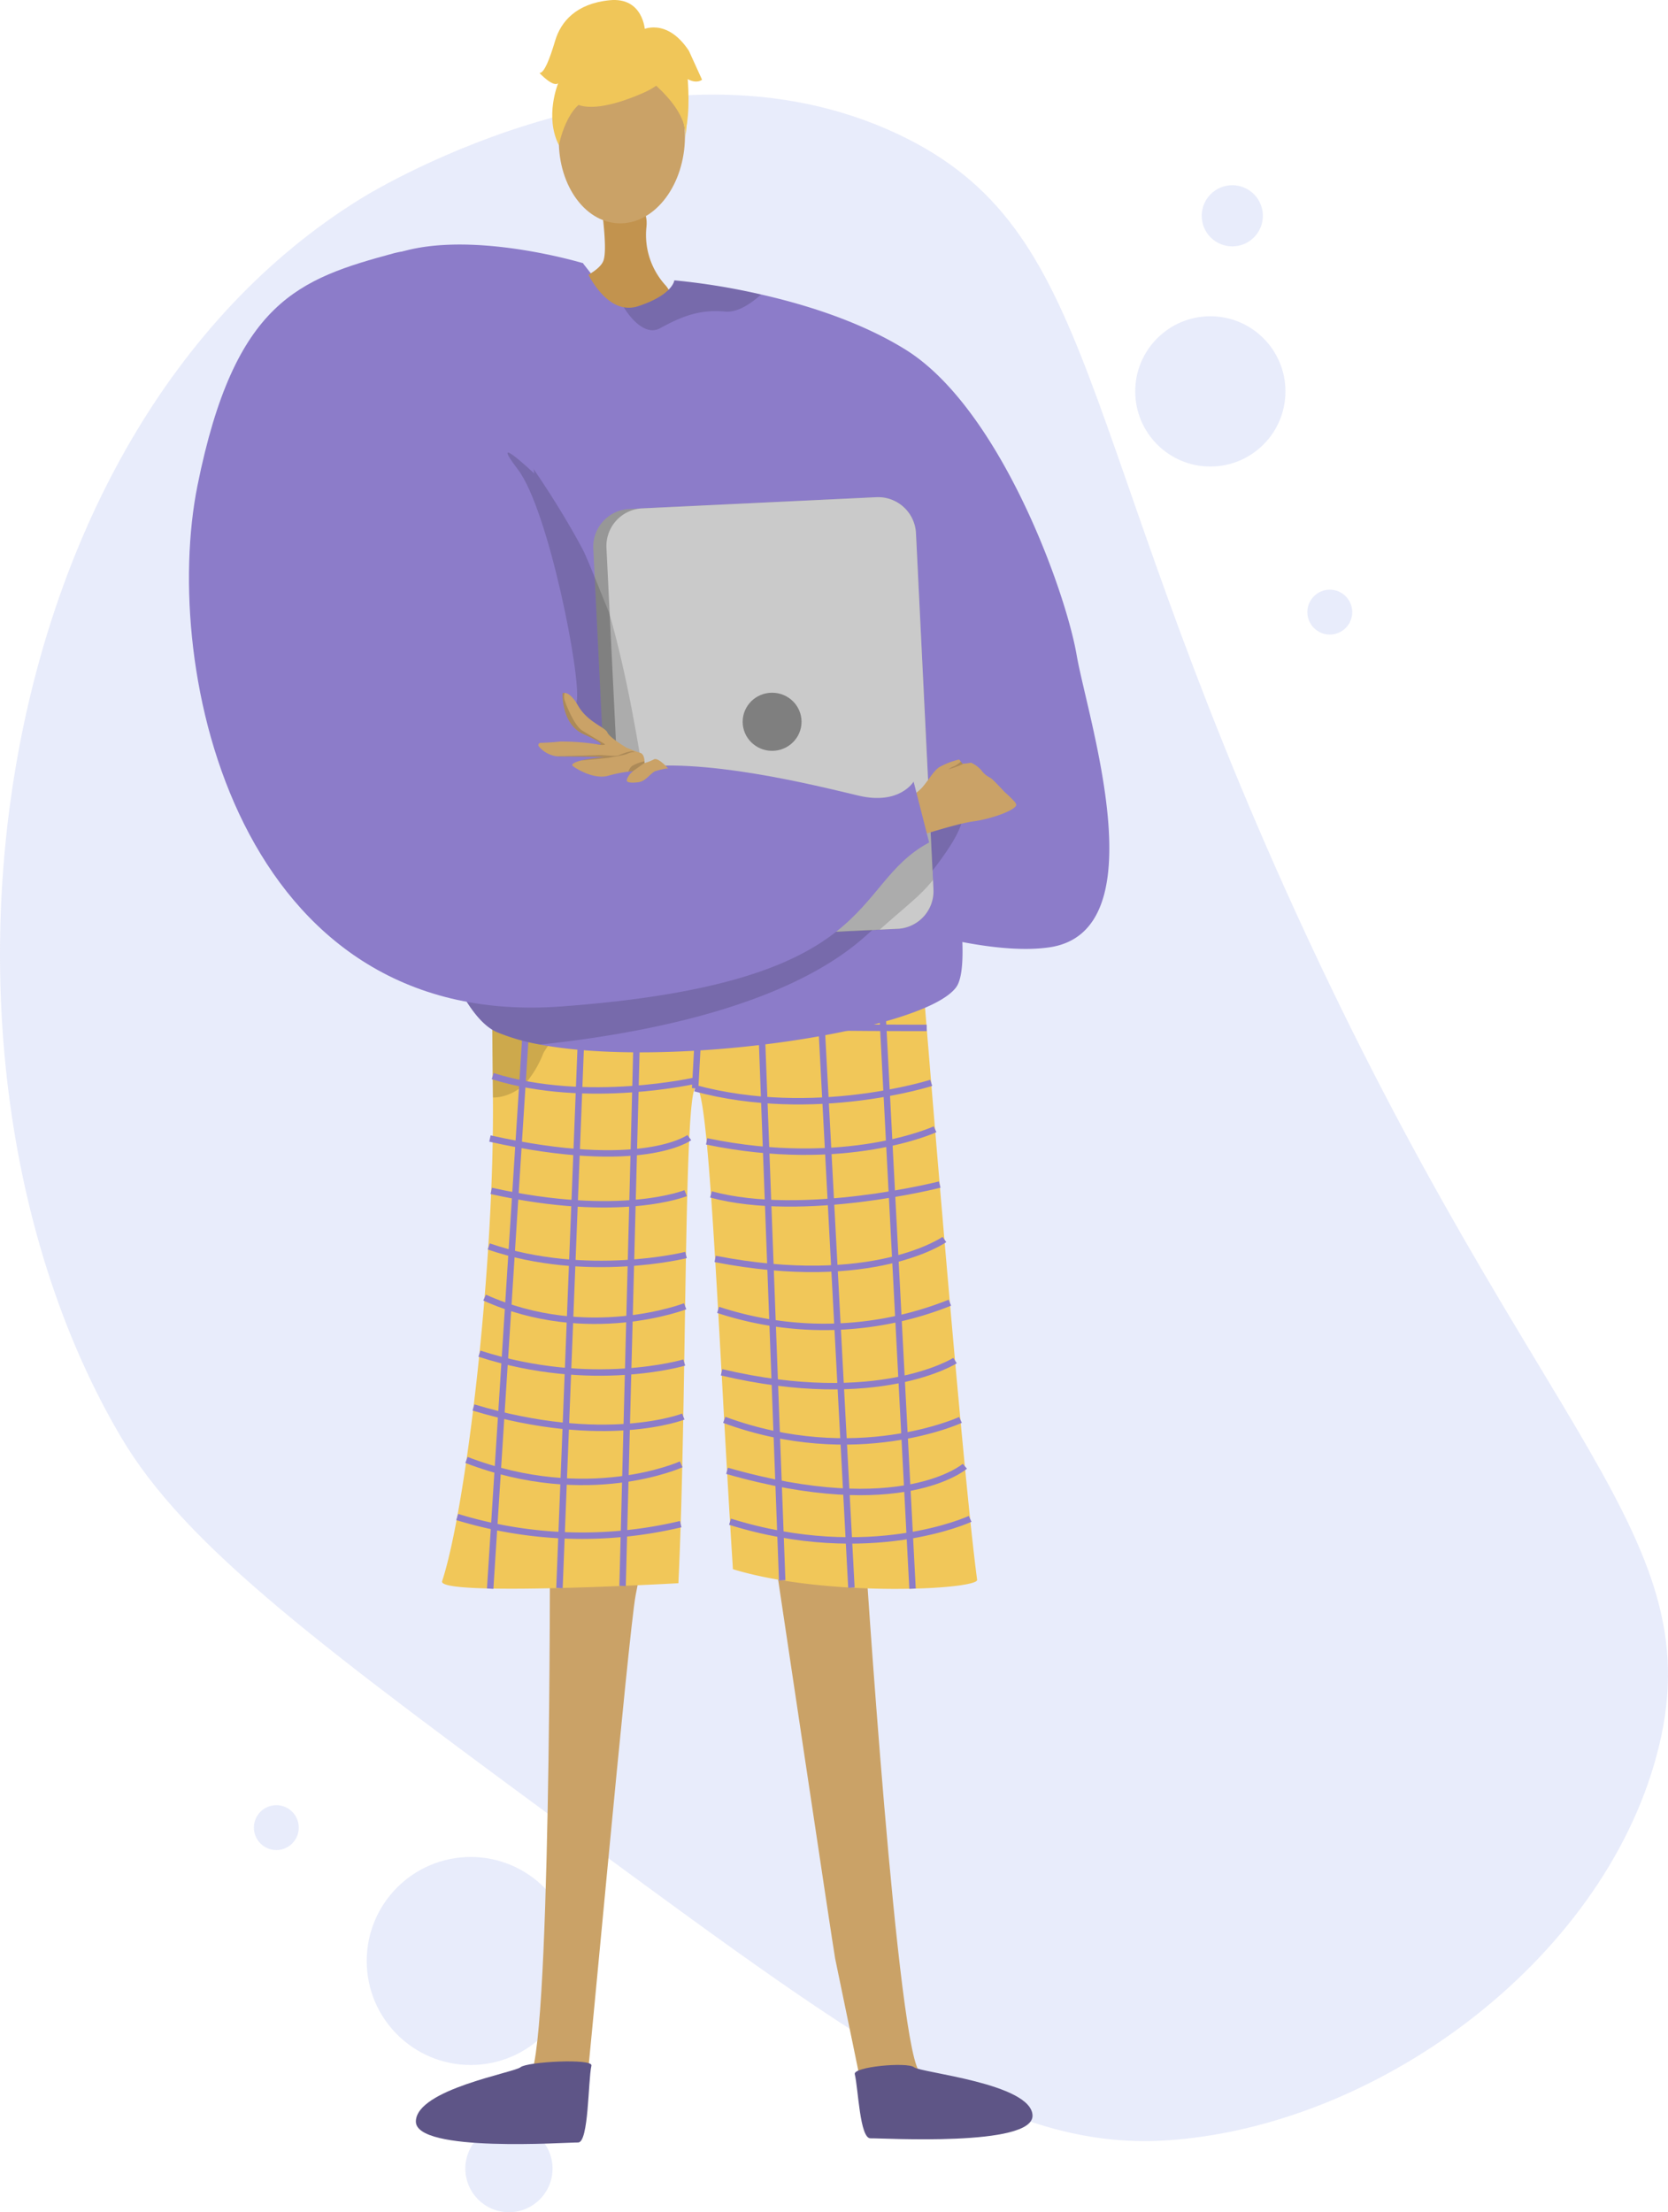 <svg xmlns="http://www.w3.org/2000/svg" width="360.776" height="478.293" viewBox="0 0 360.776 478.293"><defs><style>.a{opacity:0.7;}.b{fill:#bec9f2;opacity:0.49;}.c{fill:#caa267;}.d{fill:#5e5586;}.e{fill:#f1c759;}.f{opacity:0.3;}.g{opacity:0.5;}.h{fill:none;stroke:#8c7cc9;stroke-miterlimit:10;stroke-width:1.391px;}.i{fill:#5e5587;}.j{fill:#8c7cc9;}.k{fill:#c2934e;}.l{fill:#979797;}.m{fill:#cacaca;}.n{fill:#7f7f7f;}.o{fill:#f0c659;}.p{opacity:0.15;}</style></defs><g transform="translate(-59.35 -244.509)"><g class="a" transform="translate(59.35 264.956)"><path class="b" d="M188.152,644.107c-59.04-43.41-88.561-65.114-102.7-89.122C38.226,474.773,54.828,338.437,137.336,287.37c4.293-2.657,64.177-38.561,116.283-13.949,43.625,20.606,37.68,62.8,86.321,168.938C392.017,556,430.382,576.485,417.679,623.879c-12.027,44.871-60.9,80.523-106.364,83.3C277.5,709.252,247.257,687.565,188.152,644.107Z" transform="translate(-59.35 -264.843)"/><circle class="b" cx="22.487" cy="22.487" r="22.487" transform="translate(79.316 381.04)"/><circle class="b" cx="9.431" cy="9.431" r="9.431" transform="translate(100.648 438.984)"/><circle class="b" cx="16.247" cy="16.247" r="16.247" transform="translate(245.54 47.928)"/><circle class="b" cx="6.614" cy="6.614" r="6.614" transform="translate(259.922 19.596)"/><circle class="b" cx="4.853" cy="4.853" r="4.853" transform="translate(54.914 369.839)"/><circle class="b" cx="4.853" cy="4.853" r="4.853" transform="translate(282.773 107.045)"/></g><g transform="translate(100.222 244.509)"><path class="c" d="M177.789,576.533s.249,113.8-4.648,115.3c-8.789,2.746-42.992,11.221-6.264,12.089,18.634,2.866,17.656-1.394,18.285-4.867.514-2.838,9.654-103.8,11.178-111.579l.547-2.794Z" transform="translate(-99.715 -242.658)"/><path class="c" d="M245.423,576.205s7.259,113.139,12.171,114.587c8.819,2.654,43.113,10.765,6.4,12.022-18.6,3.064-17.671-1.206-18.338-4.672-.544-2.833-4.989-24.295-6.6-32.054-.36-1.738-13.458-89.452-13.458-89.452Z" transform="translate(-99.295 -242.66)"/><path class="d" d="M243.205,690.474c-.392-1.6,11.354-2.673,12.822-1.49s25.354,3.505,25.624,10.4-32.7,4.887-35.033,4.967S243.976,693.625,243.205,690.474Z" transform="translate(-99.197 -242.034)"/><g transform="translate(54.74 203.226)"><path class="e" d="M258.1,451.373a7.327,7.327,0,0,1-4.207,1.7c-9.7-.232-51.577-1.337-74.22-3.607-7.988-.8-13.582-1.747-14.522-2.856a.785.785,0,0,0,0,.091c.005,1.237.094,15.4.278,33.969.362,36.656-5.8,88.866-10.984,104.57-1.118,3.389,51.106.442,51.106.442,1.824-37.732,1.142-104.143,3.619-107.011,3.013-3.488,5.044,54.988,8.176,103.982,20.355,6.191,53.1,4.386,52.819,2.288C266.793,560.018,258.1,451.373,258.1,451.373Z" transform="translate(-154.431 -446.609)"/><g class="f" transform="translate(10.722)"><path d="M219.009,451.913l.469-.018S219.312,451.9,219.009,451.913Z" transform="translate(-164.793 -446.58)"/><path class="g" d="M219.309,451.943c-12.514.441-39.693-2.478-39.693-2.478-7.988-.8-13.582-1.747-14.522-2.856a.785.785,0,0,0,0,.091c.005,1.237.094,15.4.278,33.969a9.2,9.2,0,0,0,1.317-.092,10.226,10.226,0,0,0,6.8-4.34,22.3,22.3,0,0,0,2.8-5.177C186.372,454.01,215.3,452.124,219.309,451.943Z" transform="translate(-165.093 -446.609)"/></g><g transform="translate(10.41 2.856)"><line class="h" x2="7.143" y2="136.776" transform="translate(84.209 0.622)"/><line class="h" x2="7.149" y2="134.4" transform="translate(70.984 2.779)"/><line class="h" x2="4.984" y2="133.369" transform="translate(58.175 2.224)"/><line class="h" x1="1.505" y2="27.516" transform="translate(44.333 1.69)"/><line class="h" x1="3.504" y2="135.7" transform="translate(28.64 1.097)"/><line class="h" x1="5.379" y2="136.758" transform="translate(14.986 0.501)"/><line class="h" x1="8.784" y2="137.397"/></g><path class="h" d="M259.2,465.538s-74.506.243-94-4.071" transform="translate(-154.371 -446.526)"/><path class="h" d="M208.871,478.5c25.757,6.939,51.061-1.172,51.061-1.172" transform="translate(-154.128 -446.438)"/><path class="h" d="M209.472,476.783s-23.767,5.492-44.145-.9" transform="translate(-154.371 -446.446)"/><path class="h" d="M260.753,487.309s-19.178,8.872-49.41,2.617" transform="translate(-154.114 -446.382)"/><path class="h" d="M261.754,499.2s-29.566,7.523-49.482,2.13" transform="translate(-154.109 -446.316)"/><path class="h" d="M262.762,511.008s-15.369,10.848-49.59,4.2" transform="translate(-154.104 -446.25)"/><path class="h" d="M263.945,524.594a73.26,73.26,0,0,1-50.135,1.551" transform="translate(-154.1 -446.174)"/><path class="h" d="M265.053,537.042s-16.546,10.541-50.5,2.532" transform="translate(-154.096 -446.105)"/><path class="h" d="M266.224,549.8s-22.656,10.463-51.1-.014" transform="translate(-154.093 -446.034)"/><path class="h" d="M267.171,559.765s-13.618,11.832-51.437.985" transform="translate(-154.09 -445.978)"/><path class="h" d="M268.307,571.074s-21.617,10.066-51.936.616" transform="translate(-154.086 -445.915)"/><path class="h" d="M207.855,489.1s-10.164,7.565-43.124.2" transform="translate(-154.374 -446.372)"/><path class="h" d="M207.06,501.046s-14.044,5.735-42.047-.487" transform="translate(-154.372 -446.308)"/><path class="h" d="M207.141,514.354s-21.533,5.395-42.66-1.847" transform="translate(-154.375 -446.242)"/><path class="h" d="M206.959,525.374S185.9,533.54,163.582,523.5" transform="translate(-154.38 -446.18)"/><path class="h" d="M206.773,537.474s-19.972,5.957-44.3-1.919" transform="translate(-154.387 -446.113)"/><path class="h" d="M206.578,549.093s-16.906,6.621-45.388-1.965" transform="translate(-154.394 -446.049)"/><path class="h" d="M206.127,559.355s-20.13,9.156-46.437-.945" transform="translate(-154.402 -445.986)"/><path class="h" d="M206.037,572.216a92.293,92.293,0,0,1-48.348-1.542" transform="translate(-154.413 -445.918)"/></g><path class="i" d="M186.774,688.638c.375-1.607-13.879-.856-15.335.343S149,693.757,148.8,700.657s32.754,4.54,35.085,4.6S186.037,691.8,186.774,688.638Z" transform="translate(-99.723 -242.039)"/><path class="j" d="M265.737,457.661c-6.964,9.539-61.566,17.725-89.973,12.4a44.665,44.665,0,0,1-9.363-2.688c-2.693-1.169-5.3-4.215-7.791-8.7-18.942-34.156-30.669-151.735-17.006-158.43,15.455-7.577,43.388.866,43.388.866l10.381,13.269,50.085,29.506s11.615,42.563,17.834,75.827c.46,2.453.888,4.856,1.282,7.183C267.143,442.137,268.166,454.334,265.737,457.661Z" transform="translate(-99.796 -244.216)"/><path class="k" d="M188.418,285.831c-.006,1.059,1.84,12.107.742,14.865s-7.442,4.779-7.008,5.24,9.012,9.2,16.981,6.965,3.455-6.965,3.455-6.965a16.142,16.142,0,0,1-4.1-12.6C199.3,285.529,188.418,285.831,188.418,285.831Z" transform="translate(-99.537 -244.279)"/><path class="j" d="M285.684,449.013c-23.568,3.435-73.917-20.08-73.917-20.08l4.8-13.249s29.744,1.359,34.566,2.152c0,0-14.532-11.89-19.183-27.742-3.423-11.661-44.735-61.549-57.142-83.3-4.459-7.818,9.967-5.71,9.967-5.71s3.259,8.529,8.854,9.546a6.281,6.281,0,0,0,3.136-.242c7.5-2.464,7.8-5.578,7.8-5.578a145.478,145.478,0,0,1,18.752,3.05c9.728,2.207,21.577,5.9,31.3,11.954,20.351,12.683,34.569,52.123,36.956,65.958S309.25,445.578,285.684,449.013Z" transform="translate(-99.583 -244.195)"/><g transform="translate(87.44 107.491)"><path class="l" d="M186.96,362.477l3.783,77.079a8.212,8.212,0,0,0,8.635,7.736L252.7,444.74a2.683,2.683,0,0,0,.377-.036,8.15,8.15,0,0,0,7.454-8.484l-3.782-77.079a8.2,8.2,0,0,0-8.637-7.727l-50.853,2.426-2.472.117A8.173,8.173,0,0,0,186.96,362.477Z" transform="translate(-186.95 -351.404)"/><path class="m" d="M189.793,362.325l3.783,77.079a8.2,8.2,0,0,0,8.636,7.727l50.853-2.426a8.15,8.15,0,0,0,7.454-8.484l-3.782-77.079a8.2,8.2,0,0,0-8.637-7.727l-50.853,2.426A8.15,8.15,0,0,0,189.793,362.325Z" transform="translate(-186.934 -351.404)"/><ellipse class="n" cx="6.367" cy="6.282" rx="6.367" ry="6.282" transform="translate(32.32 42.279)"/></g><g transform="translate(75.808)"><ellipse class="c" cx="18.345" cy="13.629" rx="18.345" ry="13.629" transform="translate(3.409 47.682) rotate(-87.484)"/><g transform="translate(4.151 5.135)"><path class="o" d="M198.747,264.124s-24.123,11.919-16.245-8.494C187.952,241.506,215.217,255.561,198.747,264.124Z" transform="translate(-179.503 -249.615)"/><path class="o" d="M195.548,259.032s12.861,8.267,11.259,15.959c0,0,3.893-23-9.2-24.128s-18.221-.085-18.1,24.415C179.513,275.279,184.151,255.985,195.548,259.032Z" transform="translate(-179.511 -249.61)"/></g><path class="o" d="M198.2,251.071s-.356-7.232-7.639-6.512S180,249.233,178.79,253.273s-2.372,7.057-3.407,7.014c0,0,2.972,3.19,4.05,2.212,0,0-3,7.227.158,13.393,0,0,1.738-9.226,6.953-10.033S198.2,251.071,198.2,251.071Z" transform="translate(-175.383 -244.509)"/><path class="o" d="M197.415,250.949s5.3-2.847,10.169,4.51l2.843,6.251s-1.078.977-3.1-.129c0,0,.637,7.228-.524,11.245l-2.535-12.394Z" transform="translate(-175.26 -244.476)"/></g><path class="p" d="M264.446,426.219a66.039,66.039,0,0,1-3.951,5.539c-.013.017.111,2.016.1,2.033-2.731,3.448-5.79,5.619-11.507,10.742-.052.047-1.585.066-1.637.113q-.9.8-1.851,1.638c-17.729,15.518-50.166,21.01-69.961,23.1a44.665,44.665,0,0,1-9.363-2.688c-2.693-1.169-5.3-4.215-7.791-8.7l104.681-38.963,3.551-1.322S268.592,419.686,264.446,426.219Z" transform="translate(-99.669 -243.544)"/><path class="p" d="M155.154,320.475s18.41,21.144,29.785,42.558c.855,1.609,5.637,13.565,5.646,13.6,7.375,25.354,11.021,63.215,11.021,63.215l-17.6-41.93Z" transform="translate(-99.688 -244.086)"/><path class="c" d="M268.815,421.183c-4.32.592-15.5,4.349-15.5,4.349l-2.225-6.809s5.312-3.257,6.781-5.019,2.258-3.264,3.472-4.187a16.754,16.754,0,0,1,4.4-1.709l.361.462.357.459.119-.011a11.933,11.933,0,0,0,1.715-.221,6.124,6.124,0,0,1,1.889,1.272,3.076,3.076,0,0,1,.533.6,5.016,5.016,0,0,0,1.6,1.307c.178.11.325.194.4.25s.311.272.6.553c.722.712,1.843,1.892,2.2,2.312a23.8,23.8,0,0,1,2.294,2.231,2.48,2.48,0,0,1,.253.452C278.5,418.525,273.134,420.591,268.815,421.183Z" transform="translate(-99.153 -243.599)"/><path class="j" d="M174.687,346.59c0-1.133-9.634-53.238-30.259-47.661s-34.551,10.332-42.585,50.226,8.691,117.784,78.636,112.657,62.177-26.152,79.611-35.454l-3.362-13.153s-3.026,5.116-11.87,3.031-34.285-8.584-49.551-5.864c0,0-12.439-9.377-11.441-14.557s-6.084-41.376-12.719-50.095S174.687,346.59,174.687,346.59Z" transform="translate(-99.995 -244.208)"/><path class="p" d="M266.51,408.714a.525.525,0,0,1-.126.117c-.375.222-2.69,1.008-2.94,1.082s.847-.613,1.147-.638a6.758,6.758,0,0,0,1.443-1.009l.357.459Z" transform="translate(-99.084 -243.596)"/><g transform="translate(75.565 149.804)"><path class="c" d="M203.26,409.871c-.185-.213-2.8.479-3.035.635-1.258.834-1.962,2.112-3.468,2.295-.422.051-2.728.343-2.472-.541a3.553,3.553,0,0,1,1.389-1.848.9.9,0,0,0-.092.007c-.147.007-.477.03-.96.087a30.222,30.222,0,0,0-4.392.9c-3.3.913-7.47-1.887-7.7-2.183s.276-.723,1.852-1.115c.02-.007.037-.01.058-.017,1.62-.4,4.974-.742,4.974-.742s-6.132-.115-9.6-.115a5.715,5.715,0,0,1-.766-.05h-.013a6.055,6.055,0,0,1-3.777-2.117.47.47,0,0,1,.35-.773c1.065-.037,2.863-.12,4.206-.291a49.048,49.048,0,0,1,7.927.581c.418.053.671.09.671.09s1.474-.07-3.443-2.24-4.582-8.858-4.582-8.858a.833.833,0,0,1,.435-.091c.552.017,1.584.44,2.925,2.778,2.025,3.54,5.849,4.629,6.322,5.77s4.1,3.272,4.1,3.272,1.972.843,3.014,1.148c.742.218.9,1.253.926,1.824.006.168,0,.3,0,.353v.03a10.589,10.589,0,0,0,2.029-.8C201.081,407.346,203.259,409.871,203.26,409.871Z" transform="translate(-175.141 -393.483)"/><path class="p" d="M187.709,404.581c.418.053.671.09.671.09s1.474-.07-3.443-2.24-4.582-8.858-4.582-8.858a.833.833,0,0,1,.435-.091,3.08,3.08,0,0,0-.071,1.313c.188.8,2.091,5.717,3.9,6.842s4.511,2.671,4.845,2.906S188.525,404.85,187.709,404.581Z" transform="translate(-175.112 -393.483)"/><path class="p" d="M196.22,406.248a3.084,3.084,0,0,0-1.671.241c-.521.376-3.088.706-3.847.89-.524.132-4.147.461-6.343.656.02-.007.037-.01.058-.017,1.62-.4,4.974-.742,4.974-.742s-6.132-.115-9.6-.115a5.715,5.715,0,0,1-.766-.05c3.286-.073,8.372-.211,9.207-.245,1.236-.047,3.565.373,4.371,0s2.66-.984,3.041-.8A1.88,1.88,0,0,0,196.22,406.248Z" transform="translate(-175.12 -393.413)"/><path class="p" d="M198,408.547l-2.523,1.79c-.147.007-.477.03-.96.087a2.47,2.47,0,0,1,.8-1.226,8.869,8.869,0,0,1,2.68-1C198,408.362,198,408.493,198,408.547Z" transform="translate(-175.033 -393.401)"/></g><path class="p" d="M223.212,307.84c-2.228,2.023-5.111,3.955-7.8,3.7-5.458-.514-9.353,1.026-14.014,3.588-3.045,1.675-6.2-1.775-7.87-4.521a6.281,6.281,0,0,0,3.136-.242c7.5-2.464,7.8-5.578,7.8-5.578A145.478,145.478,0,0,1,223.212,307.84Z" transform="translate(-99.474 -244.173)"/></g></g></svg>